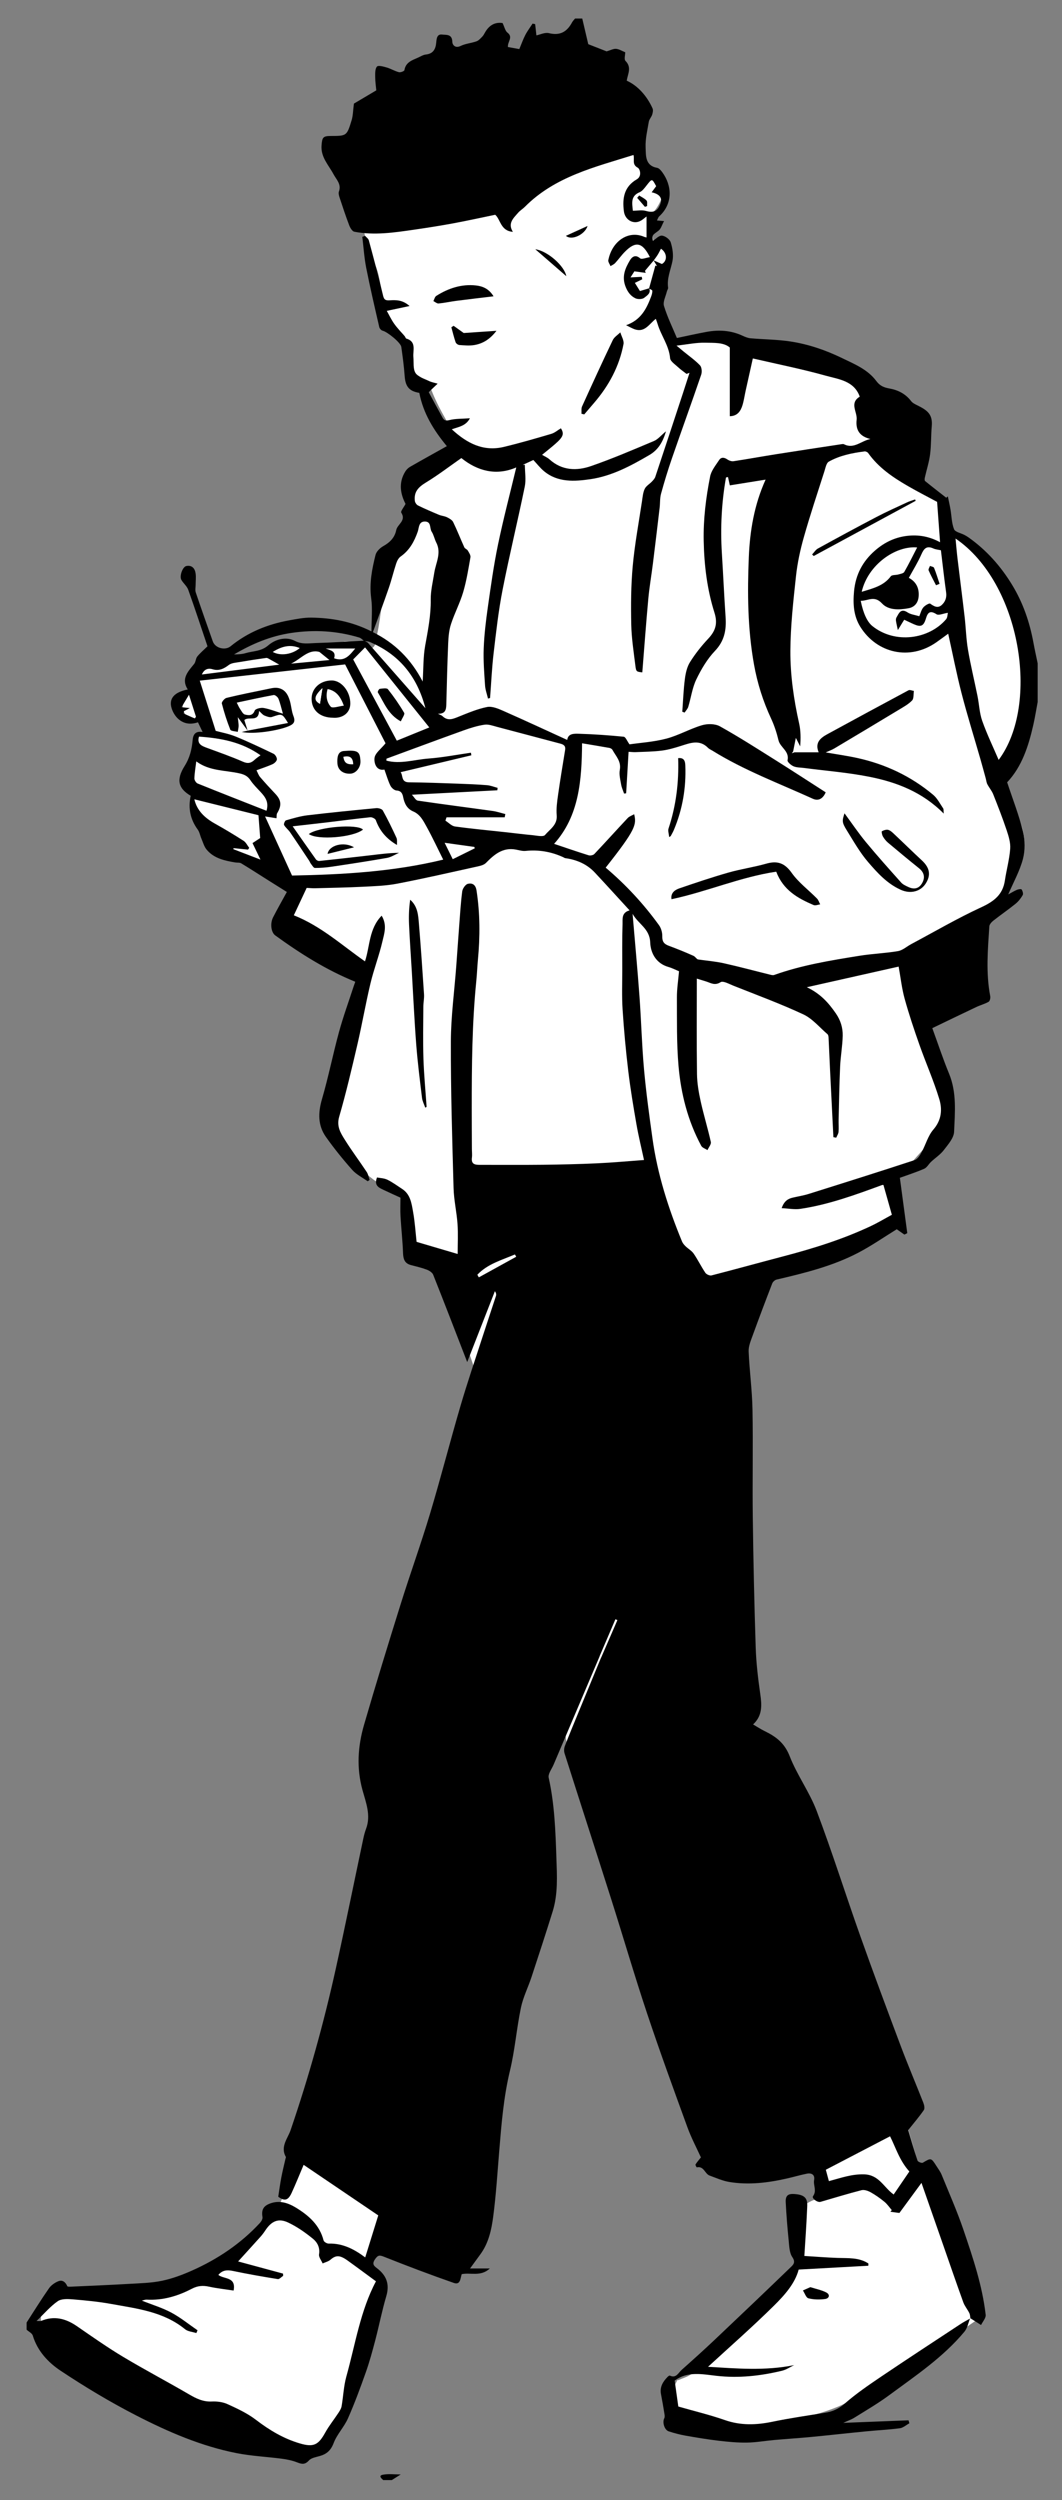 <svg viewBox="310.5 0 459 1080" fill="none" xmlns="http://www.w3.org/2000/svg" xmlns:xlink="http://www.w3.org/1999/xlink" overflow="visible" width="459px" height="1080px"><rect x="310.5" y="0" width="459" height="1080" fill="#808080" stroke="none"/><g id="Master/Stickers/Gamestation"><g id="Group"><g id="ev77Cx"><g id="Group_2"><path id="Vector" d="M755.881 306.947C754.377 310.598 753.517 314.733 751.22 317.79C748.12 321.919 746.492 326.592 744.443 331.128C743.156 333.982 743.769 336.878 744.988 339.688C747.154 344.689 749.358 349.684 751.332 354.766C754.272 362.335 753.832 369.8 749.877 376.924C746.591 382.841 743.143 388.665 739.764 394.526C739.51 394.972 739.331 395.56 738.941 395.807C733.729 399.193 733.655 404.844 733.086 410C732.176 418.281 728.413 425.195 723.195 431.192C720.069 434.782 715.644 437.239 711.064 440.767C713.502 447.148 716.083 454.012 718.745 460.839C720.942 466.484 722.749 472.333 721.716 478.349C720.849 483.412 717.637 487.546 714.159 491.359C709.052 496.96 704.027 502.636 699.032 508.336C698.568 508.869 698.394 509.785 698.357 510.54C698.258 512.285 698.14 514.068 698.357 515.795C699.217 522.634 695.2 527.004 690.571 530.866C684.784 535.693 677.437 536.999 670.449 539.036C667.571 539.871 664.656 540.577 661.809 541.493C648.619 545.72 635.523 550.245 622.246 554.15C614.782 556.347 606.996 557.554 599.37 554.466C597.73 553.803 596.276 552.485 594.982 551.216C593.924 550.177 593.317 549.217 591.454 549.948C581.341 553.915 571.067 557.492 561.027 561.639C553.674 564.678 546.606 568.41 539.395 571.802C534.048 574.315 529.474 577.973 525.983 582.578C524.541 584.478 524.826 587.709 524.411 590.352C523.99 593.063 523.037 595.371 520.382 596.634C518.618 597.476 517.596 597.148 516.909 595.118C511.457 578.982 505.663 562.958 500.6 546.698C499.493 543.139 497.778 541.722 494.789 540.923C491.428 540.026 489.336 537.835 488.556 534.61C487.349 529.653 486.52 524.602 485.368 519.632C484.91 517.645 484.421 516.222 481.661 515.188C476.969 513.436 472.674 510.236 468.707 507.037C462.66 502.159 458.148 495.89 454.471 489.044C453.227 486.729 452.986 484.495 453.728 481.809C455.461 475.533 457.287 469.201 458.061 462.764C459.825 448.083 462.034 433.563 468.001 420.113C459.584 413.695 451.383 407.443 443.175 401.186C442.854 400.938 442.581 400.592 442.228 400.425C435.005 396.965 435.798 393.276 436.776 386.239C437.438 381.436 437.63 381.027 433.638 378.743C432.084 377.858 430.599 376.856 429.064 375.939C426.798 374.584 424.675 373.625 421.698 373.563C416.635 373.458 412.117 370.877 408.342 367.349C405.971 365.133 403.743 362.75 401.317 360.596C396.341 356.202 394.422 350.6 394.379 344.138C394.372 343.136 393.784 342.139 393.221 340.382C393.53 337.986 394.081 334.564 394.391 331.122C394.719 327.489 394.391 323.732 395.214 320.235C395.629 318.465 397.95 317.134 399.868 315.123C399.59 314.046 399.101 312.152 398.804 311.007C396.081 310.419 393.599 310.276 391.525 309.286C390.423 308.76 389.415 306.73 389.47 305.424C389.544 303.679 390.331 301.667 391.476 300.336C392.775 298.82 394.174 297.675 393.859 295.41C393.76 294.698 394.131 293.831 394.502 293.157C395.994 290.452 397.634 287.828 399.095 285.104C401.205 281.168 402.932 280.307 406.739 282.56C409.462 284.17 411.901 284.145 414.766 283.483C417.7 282.802 420.751 282.666 423.722 282.146C424.651 281.985 425.709 281.583 426.347 280.939C430.06 277.2 434.77 277.269 439.016 278.649C443.386 280.066 447.285 278.011 451.444 278.389C453.84 278.605 456.365 277.788 458.785 277.244C461.651 276.594 468.156 278.649 469.313 280.728C473.522 280.097 472.977 276.433 473.565 273.697C474.444 269.6 474.921 265.416 475.527 261.269C475.632 260.539 475.843 259.486 475.465 259.078C472.538 255.915 473.188 252.443 474.84 249.2C477.155 244.651 479.965 240.349 482.453 235.88C483.988 233.12 485.282 230.217 486.755 227.419C487.64 225.742 488.865 224.226 489.571 222.486C490.066 221.261 490.196 219.751 490.023 218.432C489.732 216.198 488.872 214.025 488.618 211.791C488.203 208.127 490.753 204.098 494.114 202.321C497.45 200.551 500.836 198.818 503.961 196.714C505.799 195.476 507.291 193.644 508.696 191.892C509.024 191.484 508.572 190.172 508.151 189.478C503.732 182.194 499.251 174.983 496.348 166.856C495.661 164.931 493.148 163.477 491.211 162.214C488.395 160.376 486.773 158.074 487.293 154.682C488.129 149.223 486.637 145.039 481.729 141.938C477.229 139.091 477.273 133.879 476.103 129.305C474.426 122.726 474.865 115.478 469.66 109.933C468.577 108.781 469.016 106.225 468.7 104.331C468.187 101.28 467.388 98.253 467.215 95.189C467.147 94.032 468.608 91.705 469.146 91.767C473.212 92.256 475.131 88.821 477.514 86.976C483.963 81.994 491.236 78.812 498.756 76.343C513.146 71.614 527.654 67.201 542.267 63.24C552.139 60.56 562.278 58.877 572.298 56.729C572.453 56.698 572.558 56.444 572.688 56.295C574.545 56.295 576.402 56.295 578.258 56.295C583.792 57.471 586.831 61.21 588.527 66.316C588.842 67.263 589.059 68.253 589.486 69.145C591.132 72.592 592.445 76.306 596.393 77.983C596.827 78.169 597.322 78.676 597.415 79.116C598.324 83.386 594.512 91.365 590.897 93.178C591.819 98.235 592.729 103.23 593.645 108.231C594.704 107.872 595.502 107.711 596.195 107.352C598.646 106.064 599.878 106.727 599.89 109.549C599.89 110.725 599.649 111.944 599.302 113.083C598.436 115.918 597.384 118.697 596.53 121.532C594.97 126.737 594.32 131.75 597.65 136.788C599.977 140.316 601.469 144.389 603.146 147.83C615.178 143.863 625.248 147.323 635.046 153.289C637.287 150.622 640.499 149.186 643.977 149.866C648.941 150.838 653.757 152.565 658.658 153.883C663.759 155.257 668.852 156.693 674.014 157.783C678.78 158.792 682.537 160.803 685.384 165.018C688.367 169.437 692.131 173.324 695.436 177.527C698.493 181.42 701.452 185.406 704.336 189.429C704.881 190.184 705.252 191.397 705.079 192.276C704.218 196.602 703.154 200.892 702.095 205.453C702.145 205.478 702.882 205.781 703.55 206.19C711.423 211.005 719.048 216.105 721.697 225.711C722.576 228.899 723.294 231.851 727.534 231.548C727.819 231.529 728.196 231.975 728.431 232.284C730.369 234.76 733.68 235.961 734.602 239.464C735.011 241.011 736.217 242.639 737.53 243.605C743.768 248.209 747.569 254.603 750.694 261.411C752.186 264.661 753.987 268.127 751.604 271.939C749.729 274.929 750.75 278.055 751.518 281.217C752.397 284.82 752.65 288.576 753.473 292.191C754 294.5 755.07 296.691 755.893 298.931C755.893 301.611 755.893 304.298 755.893 306.978L755.881 306.947Z" fill="white"/><path id="Vector_2" d="M328.196 998.919C329.91 993.292 333.71 989.48 339.318 988.316C342.765 987.598 346.665 987.833 350.131 988.632C359.074 990.693 367.956 990.662 376.881 989.028C389.786 986.67 401.967 982.139 412.124 973.839C422.249 965.564 431.645 956.354 434.746 942.725C435.037 941.456 436.596 940.497 437.494 939.334C437.902 938.807 438.162 938.151 438.422 937.52C439.802 934.203 441.108 930.848 442.569 927.561C442.953 926.695 443.813 926.039 444.451 925.284C445.057 925.983 445.664 926.682 446.444 927.574C451.172 925.735 455.239 928.007 459.181 930.916C461.936 932.946 464.888 934.716 467.562 936.845C471.269 939.804 475.063 942.738 478.251 946.21C479.371 947.429 479.544 950.443 478.913 952.201C476.27 959.61 473.318 966.92 470.174 974.136C468.28 978.488 468.967 981.149 474.351 985.172C472.501 991.869 470.495 998.764 468.707 1005.72C466.658 1013.7 464.548 1021.68 462.938 1029.76C461.082 1039.04 455.257 1046.31 451.098 1054.42C450.498 1055.59 448.826 1056.22 447.65 1057.1H443.318C442.575 1056.69 441.863 1055.99 441.084 1055.92C437.735 1055.59 434.368 1055.3 431.007 1055.28C424.539 1055.23 418.257 1054.59 412.124 1052.18C404.616 1049.23 397.015 1046.38 389.254 1044.22C382.124 1042.24 375.365 1039.91 369.305 1035.49C361.736 1029.96 354.63 1023.74 345.922 1019.82C341.831 1017.98 338.099 1015.26 334.366 1012.7C330.684 1010.17 329.031 1006.29 328.196 1002.02V998.925V998.919Z" fill="white"/><path id="Vector_3" d="M697.453 911.735C698.97 913.01 700.053 913.852 701.05 914.792C701.464 915.182 701.836 915.733 701.997 916.278C704.404 924.473 706.768 932.674 709.195 941.06C711.503 940.113 713.051 939.482 714.487 938.894C720.484 944.13 721.171 951.656 723.535 958.217C727.422 969.017 730.288 980.183 733.63 991.182C734.144 992.871 734.738 994.58 735.598 996.108C736.867 998.374 735.76 999.76 734.181 1001.1C733.798 1001.43 733.358 1001.69 732.937 1001.98C724.854 1007.5 716.882 1013.19 708.662 1018.49C702.083 1022.73 695.188 1026.49 688.442 1030.47C683.224 1033.55 678.279 1037.28 672.746 1039.59C666.197 1042.34 659.172 1043.98 652.302 1045.9C648.557 1046.95 644.664 1048.37 640.889 1048.24C631.289 1047.91 621.46 1049.28 612.207 1045.25C609.861 1044.23 606.965 1044.21 604.916 1042.83C600.701 1040 599.983 1033.68 602.787 1029.11C603.084 1028.63 603.09 1027.96 603.647 1028.18C605.578 1027.3 607.769 1026.75 609.385 1025.48C614.751 1021.26 619.956 1016.82 625.149 1012.39C631.413 1007.04 637.992 1001.98 643.705 996.096C648.075 991.59 651.621 986.168 654.92 980.784C656.319 978.5 656.449 975.275 656.628 972.446C656.925 967.724 656.994 962.958 656.746 958.236C656.635 956.088 656.319 954.064 658.12 952.622C659.37 951.619 660.874 950.852 662.378 950.276C664.087 949.62 665.987 949.447 667.652 948.723C668.209 948.481 668.58 947.163 668.512 946.383C668.469 945.894 667.429 945.51 666.853 945.058C666.216 944.557 665.058 944.037 665.052 943.517C665.021 940.033 665.114 936.536 665.405 933.057C665.962 926.404 670.814 922.696 675.648 919.311C679.325 916.736 683.54 914.935 687.513 912.781C687.773 912.639 688.206 912.304 688.268 912.366C691.778 915.801 694.86 911.716 697.466 911.729L697.453 911.735Z" fill="white"/><path id="Vector_4" d="M561.083 763.035C556.986 758.913 555.147 753.714 554.807 748.28C555.197 747.32 555.773 746.386 555.94 745.389C556.701 740.97 557.338 736.532 558.112 731.543C559.721 732.559 560.569 733.091 561.3 733.549C562.389 730.442 563.014 726.84 564.784 723.931C570.577 714.418 572.707 703.431 577.497 693.535C579.038 690.353 579.688 686.714 581.409 683.656C583.272 680.351 585.909 677.486 588.304 674.292C591.553 675.418 591.72 675.889 590.637 679.751C586.874 693.231 582.622 706.6 576.185 719.004C573.041 725.057 570.386 731.172 568.096 737.522C567.99 737.807 567.891 738.259 567.693 738.321C563.522 739.596 564.858 743.761 563.41 746.454C562.407 748.317 561.089 750.167 560.718 752.167C560.353 754.135 560.972 756.295 561.232 758.356C561.417 759.823 561.721 761.277 561.974 762.738C561.671 762.837 561.368 762.936 561.071 763.035H561.083Z" fill="white"/><path id="Vector_5" d="M393.735 246.507C393.469 248.333 395.746 249.844 392.317 250.883C389.229 251.818 389.526 249.986 388.721 248.377C390.368 247.764 391.841 247.213 393.735 246.507Z" fill="white"/><path id="Vector_6" d="M420.553 276.018C418.325 279.299 414.147 277.949 411.412 280.017C411.263 279.689 411.121 279.354 410.972 279.026C414.03 277.714 417.094 276.402 420.151 275.084C420.287 275.393 420.417 275.709 420.553 276.018Z" fill="white"/><path id="Vector_7" d="M438.651 270.726H450.064C450.052 270.98 450.04 271.24 450.027 271.494C446.215 271.766 442.414 271.741 438.614 271.55C438.626 271.277 438.639 270.999 438.651 270.726Z" fill="white"/><path id="Vector_8" d="M410.817 280.085C410.675 280.32 410.526 280.561 410.384 280.796C410.236 280.629 409.945 280.444 409.963 280.295C409.988 280.085 410.242 279.905 410.396 279.707C410.526 279.825 410.656 279.936 410.817 280.085Z" fill="white"/></g></g><g id="3veMV7"><g id="Group_3"><path id="Vector_9" d="M591.058 124.503C592.012 126.675 590.062 127.715 588.966 128.618C588.137 129.306 586.144 129.361 585.092 128.841C583.167 127.894 581.898 126.347 580.951 124.038C579.107 119.551 580.66 115.98 582.752 112.452C583.544 111.121 585.011 109.704 587.153 111.585C587.834 112.186 589.814 111.307 591.386 111.078C588.124 104.585 585.197 104.071 580.549 108.788C579.051 110.304 577.813 112.08 576.365 113.646C575.839 114.216 575.04 114.531 574.365 114.965C574.025 114.098 573.264 113.145 573.419 112.378C575.015 104.189 582.09 99.281 589.016 102.345C589.276 102.456 589.573 102.493 589.938 102.586V93.512C589.09 94.156 588.403 94.775 587.629 95.245C584.429 97.195 580.642 95.103 580.153 91.309C579.416 85.621 580.221 80.669 585.698 77.482C588.112 76.077 587.048 72.927 586.162 72.456C583.501 71.051 584.856 68.879 584.287 66.948C567.582 72.196 550.357 76.25 537.378 89.316C536.449 90.251 535.267 90.938 534.413 91.928C532.408 94.255 529.833 96.459 532.166 100.147C526.819 99.764 526.856 94.763 524.535 92.77C518.308 94.051 512.373 95.375 506.394 96.477C500.749 97.523 495.08 98.408 489.398 99.231C480.844 100.469 472.259 101.757 463.631 100.098C462.728 99.925 461.83 98.383 461.416 97.294C459.893 93.29 458.55 89.223 457.207 85.15C456.959 84.389 456.743 83.43 456.99 82.731C458.135 79.561 455.907 77.612 454.626 75.229C452.515 71.286 449.099 67.895 449.476 62.844C449.736 59.31 450.114 58.753 453.506 58.74C460.32 58.722 460.407 58.74 462.48 51.914C463.087 49.921 463.074 47.742 463.464 44.759C465.891 43.317 469.332 41.28 473.138 39.027C472.984 37.338 472.668 35.295 472.662 33.246C472.656 31.699 472.569 29.731 473.429 28.759C473.993 28.128 476.245 28.747 477.638 29.155C479.439 29.681 481.104 30.715 482.911 31.192C483.617 31.377 485.22 30.74 485.294 30.294C485.857 26.853 488.643 26.023 491.193 24.885C492.288 24.396 493.378 23.684 494.523 23.56C497.766 23.213 498.799 21.196 499.047 18.33C499.189 16.715 499.369 14.666 501.535 14.926C503.299 15.136 505.93 14.604 505.985 18.058C506.01 19.327 507.205 21.01 509.581 19.853C511.692 18.825 514.192 18.646 516.439 17.854C517.38 17.519 518.147 16.622 518.89 15.879C519.379 15.39 519.726 14.746 520.066 14.134C521.886 10.866 524.434 9.471 527.71 9.95C528.558 11.701 528.849 13.335 529.814 14.084C532.42 16.096 529.802 17.959 530.025 20.323C531.603 20.608 533.293 20.911 534.952 21.202C535.905 18.937 536.592 16.944 537.551 15.099C538.442 13.385 539.631 11.825 540.683 10.197C541.054 10.278 541.432 10.352 541.803 10.432C541.97 11.967 542.144 13.508 542.335 15.291C543.839 14.988 545.987 13.892 547.764 14.325C552.585 15.508 555.581 13.713 557.753 9.653C558.081 9.046 558.614 8.551 559.053 8C560.087 8 561.114 8 562.148 8C562.989 11.578 563.825 15.155 564.747 19.085C567.248 20.063 570.361 21.282 572.676 22.192C574.427 21.685 575.634 20.998 576.773 21.097C578.079 21.208 579.323 22.019 580.728 22.582C580.728 23.727 580.159 25.634 580.827 26.302C583.662 29.131 581.793 32.009 581.372 34.856C586.144 36.972 590.155 41.516 592.531 46.82C592.866 47.562 592.637 48.683 592.37 49.537C592.036 50.595 591.102 51.505 590.922 52.57C590.297 56.271 589.375 60.028 589.536 63.729C589.684 67.177 589.27 71.571 594.524 72.506C595.366 72.654 596.189 73.657 596.771 74.449C600.875 80.063 601.524 87.862 595.409 93.463C594.964 93.871 594.791 94.571 594.432 95.245C595.348 95.32 596.022 95.382 597.508 95.505C596.573 97.183 596.165 98.879 595.088 99.671C592.389 101.676 592.265 101.515 592.692 104.059C593.837 103.329 595.267 101.701 596.573 101.788C597.953 101.88 599.983 103.378 600.386 104.672C601.178 107.24 601.654 110.217 601.135 112.798C600.367 116.599 598.677 120.207 599.253 124.249C599.327 124.775 598.851 125.363 598.715 125.938C598.226 128.031 596.926 130.395 597.477 132.184C598.974 137.067 601.265 141.715 603.053 146.011C607.157 145.156 611.533 144.16 615.94 143.355C621.225 142.39 626.406 142.712 631.376 145.002C632.478 145.509 633.672 146.023 634.86 146.128C640.623 146.636 646.453 146.642 652.154 147.515C659.897 148.697 667.287 151.222 674.386 154.657C679.839 157.294 685.508 159.572 689.246 164.597C690.763 166.64 692.459 167.389 694.897 167.816C698.549 168.459 701.873 170.093 704.262 173.244C704.906 174.092 706.044 174.636 707.053 175.132C711.237 177.205 713.664 178.932 713.212 184.063C712.853 188.123 713.008 192.233 712.488 196.262C712.048 199.672 710.959 202.99 710.204 206.363C710.099 206.827 710.061 207.589 710.328 207.799C713.342 210.25 716.418 212.621 719.475 215.016C719.698 214.818 719.927 214.614 720.15 214.416C720.534 216.285 720.973 218.142 721.295 220.023C721.79 222.901 721.79 225.953 722.836 228.602C723.325 229.833 725.789 230.267 727.348 231.09C727.967 231.418 728.574 231.777 729.143 232.179C736.905 237.688 743.075 244.626 748.008 252.759C752.675 260.446 755.516 268.758 757.138 277.547C757.695 280.561 758.363 283.551 758.982 286.547V303.258C758.363 306.544 757.843 309.849 757.107 313.111C755.021 322.303 752.186 331.172 745.793 337.937C748.169 345.148 750.88 352.03 752.619 359.154C753.542 362.942 753.591 367.349 752.601 371.1C751.233 376.28 748.516 381.108 746.251 386.387C747.6 385.657 748.757 384.92 750.008 384.388C750.633 384.122 751.858 383.942 752.044 384.227C752.477 384.889 752.848 386.09 752.52 386.653C751.716 388.046 750.67 389.401 749.426 390.41C746.3 392.936 742.976 395.22 739.82 397.701C739.052 398.308 738.149 399.298 738.093 400.159C737.437 410.229 736.552 420.311 738.489 430.363C738.632 431.118 738.316 432.449 737.777 432.752C736.112 433.699 734.194 434.188 732.448 435.017C725.974 438.081 719.531 441.207 713.441 444.134C715.96 451.023 718.089 457.503 720.689 463.798C724.062 471.98 723.214 480.509 722.861 488.902C722.75 491.619 720.255 494.404 718.405 496.824C716.919 498.768 714.734 500.173 712.915 501.875C711.875 502.847 711.132 504.357 709.931 504.877C706.348 506.436 702.609 507.625 699.422 508.782C700.523 517.02 701.576 524.856 702.628 532.685L701.384 533.317C700.127 532.438 698.871 531.553 698.079 531.002C692.552 534.406 687.173 538.157 681.411 541.165C670.326 546.958 658.244 549.923 646.138 552.745C645.407 552.919 644.528 553.711 644.256 554.423C641.366 561.899 638.531 569.395 635.795 576.927C634.99 579.155 633.969 581.544 634.068 583.816C634.421 592.165 635.572 600.49 635.727 608.833C636.018 624.35 635.659 639.879 635.857 655.402C636.098 674.181 636.507 692.959 637.12 711.725C637.336 718.422 638.135 725.125 639.088 731.767C639.781 736.594 640.09 741.106 635.993 744.907C637.299 745.693 638.407 746.392 639.552 747.03C641.037 747.859 642.603 748.552 644.052 749.444C647.648 751.666 650.142 754.358 651.832 758.697C655.013 766.842 660.398 774.139 663.48 782.309C670.202 800.116 675.921 818.294 682.29 836.237C687.953 852.187 693.87 868.05 699.83 883.895C702.919 892.109 706.366 900.18 709.572 908.349C709.95 909.309 710.259 910.8 709.789 911.487C707.87 914.285 705.636 916.866 703.024 920.153C704.144 923.91 705.5 928.651 707.06 933.33C707.239 933.862 708.892 934.512 709.343 934.24C712.89 932.117 712.939 932.067 715.174 935.583C715.985 936.858 716.925 938.089 717.489 939.47C720.726 947.404 724.204 955.265 726.952 963.367C731.012 975.312 735.06 987.32 736.515 999.946C736.676 1001.32 735.221 1002.88 734.515 1004.35C733.408 1003.65 732.3 1002.95 731.192 1002.24C730.74 1001.96 730.288 1001.67 729.836 1001.38L729.942 1001.49C729.781 1000.71 729.781 999.853 729.434 999.166C728.648 997.588 727.441 996.189 726.847 994.555C723.87 986.336 721.035 978.06 718.151 969.804C715.044 960.916 711.943 952.028 708.768 942.948C705.487 947.417 702.411 951.607 699.23 955.94C698.246 955.81 696.791 955.624 695.337 955.432L695.931 954.702C694.885 953.495 693.981 952.127 692.768 951.13C690.905 949.602 688.912 948.184 686.814 947.014C685.657 946.371 684.029 945.801 682.847 946.105C676.905 947.621 671.037 949.447 665.145 951.143C663.771 951.539 661.233 949.595 661.902 948.679C663.61 946.352 661.939 944.013 662.366 941.698C662.781 939.451 661.277 938.56 659.234 938.968C656.375 939.538 653.571 940.38 650.724 941.023C642.455 942.911 634.093 943.951 625.657 942.546C622.76 942.063 619.981 940.794 617.19 939.785C615.116 939.036 614.739 935.576 611.675 936.245C611.57 936.27 610.963 935.224 611.106 934.995C611.749 933.955 612.579 933.027 613.439 931.943C611.663 928.025 609.298 923.575 607.59 918.89C601.636 902.544 595.663 886.198 590.161 869.703C584.726 853.419 579.924 836.93 574.725 820.566C568.034 799.497 561.207 778.472 554.504 757.403C554.201 756.456 554.269 755.193 554.628 754.259C556.515 749.357 558.539 744.511 560.539 739.652C563.763 731.822 567 723.993 570.231 716.169C572.589 710.741 574.941 705.307 577.299 699.879C577.033 699.768 576.761 699.65 576.495 699.539C574.217 704.861 571.933 710.178 569.655 715.501C563.02 731.098 556.385 746.689 549.763 762.286C548.964 764.168 547.275 766.297 547.646 767.944C550.19 779.363 550.586 790.962 550.976 802.555C551.236 810.304 551.712 818.139 549.36 825.703C546.421 835.166 543.332 844.587 540.231 854.001C538.764 858.457 536.586 862.74 535.639 867.295C533.769 876.301 533.051 885.56 530.904 894.485C528.162 905.892 527.233 917.448 526.28 929.047C525.494 938.554 524.906 948.098 523.662 957.549C522.907 963.274 521.651 969.055 518.042 973.907C516.742 975.659 515.467 977.435 513.654 979.923H522.202C518.278 983.594 513.821 981.564 510.046 982.381C509.451 984.225 509.513 987.159 506.672 986.175C496.608 982.671 486.631 978.896 476.728 974.96C474.692 974.149 473.931 973.932 472.544 975.993C471.182 978.023 472.173 978.859 473.355 979.75C477.527 982.894 478.994 986.682 477.452 991.894C475.602 998.151 474.351 1004.59 472.699 1010.91C471.48 1015.55 470.223 1020.2 468.62 1024.73C466.243 1031.44 463.78 1038.15 460.896 1044.66C459.243 1048.4 456.155 1051.53 454.713 1055.32C453.512 1058.49 451.729 1060.07 448.74 1060.93C447.087 1061.41 445.057 1061.72 444.017 1062.86C442.328 1064.72 440.978 1064.49 438.967 1063.7C436.875 1062.87 434.597 1062.41 432.357 1062.11C425.845 1061.25 419.235 1060.96 412.811 1059.7C397.51 1056.7 383.25 1050.54 369.497 1043.48C358.214 1037.69 347.265 1031.12 336.7 1024.1C331.346 1020.54 326.692 1015.61 324.674 1008.92C324.364 1007.89 322.916 1007.21 322 1006.37C322 1005.34 322 1004.31 322 1003.28C325.2 998.337 328.295 993.323 331.662 988.502C332.596 987.159 334.199 986.032 335.734 985.426C337.467 984.739 338.835 985.791 339.572 987.573C339.671 987.809 340.519 987.815 341.014 987.79C349.438 987.406 357.861 987.066 366.279 986.577C371.038 986.298 375.872 986.206 380.508 985.24C384.965 984.312 389.347 982.671 393.518 980.815C404.61 975.869 414.568 969.197 422.862 960.229C423.456 959.585 424.075 958.508 423.951 957.753C423.45 954.677 424.242 953.012 427.083 951.91C431.255 950.289 435.067 951.601 438.527 953.724C443.968 957.066 448.653 961.182 450.349 967.798C450.51 968.424 451.797 969.197 452.54 969.172C458.668 968.993 463.662 971.636 468.348 975.145C470.137 969.389 471.938 963.59 473.986 956.992C463.601 949.961 452.683 942.571 441.734 935.156C439.97 939.296 438.348 943.357 436.522 947.324C435.006 950.61 433.44 950.908 430.76 948.927C431.212 946.043 431.571 943.289 432.09 940.571C432.598 937.898 433.273 935.255 433.873 932.599C433.941 932.302 434.145 931.912 434.034 931.714C431.546 927.326 434.876 923.736 436.095 920.177C443.943 897.233 450.442 873.93 455.666 850.275C459.776 831.663 463.551 812.984 467.5 794.335C467.809 792.868 468.187 791.395 468.713 789.996C470.91 784.184 468.639 778.62 467.178 773.304C464.523 763.679 465.16 754.315 467.853 745.037C472.94 727.539 478.294 710.11 483.741 692.718C487.807 679.726 492.449 666.914 496.361 653.88C500.978 638.493 504.958 622.914 509.476 607.496C512.422 597.439 515.808 587.511 519.033 577.54C520.951 571.61 522.944 565.712 524.869 559.783C525.049 559.219 524.968 558.576 524.392 557.759C520.487 567.761 516.575 577.763 512.429 588.377C507.39 575.367 502.631 562.976 497.723 550.647C497.333 549.669 495.983 548.84 494.894 548.431C492.678 547.596 490.339 547.07 488.036 546.457C485.325 545.726 484.787 543.826 484.694 541.258C484.502 535.984 483.914 530.723 483.605 525.45C483.456 522.919 483.58 520.375 483.58 517.361C481.543 516.426 478.925 515.269 476.338 514.031C474.327 513.065 472.055 512.211 473.442 508.634C474.772 508.9 476.512 508.924 477.923 509.612C480.157 510.695 482.187 512.217 484.285 513.573C487.937 515.931 488.395 519.923 489.057 523.63C489.825 527.926 490.091 532.308 490.555 536.455C496.138 538.101 501.77 539.766 508.306 541.691C508.306 537.266 508.542 532.995 508.245 528.755C507.886 523.581 506.679 518.45 506.536 513.276C505.954 492.195 505.298 471.101 505.36 450.014C505.391 439.158 506.877 428.314 507.687 417.458C508.121 411.671 508.504 405.871 508.95 400.084C509.334 395.071 509.625 390.039 510.275 385.057C510.436 383.825 511.68 382.024 512.732 381.782C514.551 381.362 516.056 382.042 516.464 384.698C517.999 394.669 517.993 404.621 517.058 414.617C516.773 417.662 516.662 420.726 516.359 423.765C514.527 442.061 514.384 460.412 514.391 478.776C514.391 484.606 514.428 490.437 514.452 496.267C514.452 497.517 514.626 498.792 514.465 500.024C514.044 503.181 516.086 503.187 518.246 503.187C527.215 503.175 536.183 503.255 545.152 503.15C552.95 503.057 560.749 502.884 568.541 502.525C575.275 502.215 581.991 501.59 588.842 501.095C587.735 495.927 586.466 490.79 585.562 485.591C584.231 477.947 582.95 470.278 582.028 462.572C580.976 453.777 580.165 444.945 579.589 436.1C579.224 430.468 579.447 424.792 579.447 419.141C579.447 412.457 579.354 405.766 579.571 399.088C579.639 397.027 579.032 394.242 582.61 393.258C577.541 387.737 572.62 382.302 567.607 376.942C564.153 373.247 559.752 371.378 554.795 370.697C554.51 370.66 554.25 370.443 553.978 370.313C548.791 367.918 543.375 366.99 537.663 367.572C536.295 367.714 534.853 367.256 533.454 366.996C527.797 365.944 524.12 369.113 520.518 372.771C519.565 373.736 517.844 374.083 516.402 374.398C505.014 376.911 493.65 379.523 482.2 381.721C477.322 382.655 472.278 382.81 467.296 383.057C460.425 383.404 453.543 383.515 446.666 383.701C445.565 383.732 444.451 383.614 443.046 383.546C441.244 387.39 439.351 391.425 437.494 395.387C449.26 400.06 458.302 408.347 468.249 415.292C470.421 408.712 469.926 401.223 475.453 395.548C477.898 399.602 476.574 403.266 475.787 406.651C474.37 412.76 472.086 418.671 470.625 424.774C468.54 433.501 467.017 442.364 464.987 451.103C462.548 461.576 460.097 472.061 457.102 482.384C455.882 486.568 457.702 489.409 459.553 492.362C462.517 497.109 465.897 501.596 468.991 506.263C469.641 507.247 469.839 508.535 470.242 509.686C469.969 509.884 469.697 510.088 469.425 510.286C467.172 508.671 464.541 507.389 462.74 505.366C458.717 500.835 454.886 496.094 451.383 491.149C447.836 486.141 447.948 480.67 449.668 474.772C452.453 465.234 454.378 455.448 457.003 445.855C458.816 439.22 461.187 432.733 463.316 426.185C463.526 425.535 463.768 424.898 464.052 424.093C451.519 419.011 440.279 411.906 429.46 404.07C427.696 402.795 427.133 399.001 428.544 396.228C430.345 392.7 432.319 389.265 434.479 385.31C431.967 383.738 429.256 382.049 426.551 380.34C422.621 377.864 418.728 375.333 414.754 372.938C414.055 372.517 413.009 372.703 412.136 372.554C407.537 371.774 402.951 370.809 399.794 366.996C398.705 365.678 398.228 363.833 397.529 362.205C396.978 360.937 396.755 359.451 395.969 358.368C392.806 354.042 391.717 349.22 392.93 343.767C387.589 340.598 386.5 336.947 390.3 330.887C392.565 327.273 393.425 323.596 393.772 319.604C394.001 316.955 395.251 315.742 398.074 316.218C397.337 314.683 396.7 313.347 396.056 312.01C389.644 314.207 385.856 309.788 384.674 305.932C383.386 301.735 385.831 298.987 391.649 297.836C388.647 293.138 391.791 290.062 394.44 286.763C395.121 285.909 395.072 284.467 395.753 283.619C396.947 282.127 398.451 280.883 400.184 279.181C397.64 271.649 394.861 263.182 391.866 254.783C391.302 253.204 389.761 252.004 388.895 250.506C387.954 248.866 389.421 244.812 391.061 244.502C393.487 244.05 394.731 245.542 395.041 247.702C395.27 249.299 395.059 250.964 395.053 252.598C395.053 253.718 394.775 254.931 395.115 255.94C397.498 263.008 399.998 270.039 402.474 277.077C403.508 280.017 407.816 281.094 410.174 279.169C417.57 273.134 426.149 269.674 435.464 267.978C438.639 267.403 441.882 266.747 445.082 266.796C453.778 266.932 462.264 268.337 471.053 272.75C471.053 267.657 471.542 262.965 470.935 258.428C470.068 251.966 471.275 245.833 472.804 239.724C473.176 238.245 474.729 236.71 476.146 235.917C479.037 234.302 481.098 232.241 481.76 228.967C482.274 226.442 486.173 224.956 483.926 221.44C483.574 220.883 485.003 219.188 485.777 217.684C483.58 213.407 482.639 208.56 485.672 203.677C486.167 202.879 486.916 202.123 487.727 201.659C492.932 198.67 498.187 195.767 503.627 192.728C497.772 185.654 493.421 178.455 491.725 169.704C487.374 168.998 485.721 167.024 485.399 162.456C485.102 158.241 484.533 154.044 483.945 149.854C483.685 147.997 477.917 143.331 475.868 142.854C475.286 142.718 474.562 141.926 474.426 141.319C472.47 132.803 470.471 124.292 468.781 115.72C467.915 111.313 467.636 106.795 467.091 102.32C467.487 102.171 467.884 102.023 468.286 101.874C468.843 102.524 469.716 103.094 469.914 103.842C472.055 111.783 474.203 119.724 476.072 127.727C476.53 129.695 477.372 129.813 478.963 129.726C481.698 129.572 484.477 129.497 487.516 132.19C483.957 132.951 481.135 133.551 477.669 134.288C478.678 136.07 479.612 138.088 480.881 139.871C482.224 141.771 483.889 143.442 485.393 145.231C485.647 145.528 485.734 146.141 486.006 146.221C490.605 147.533 488.915 151.259 489.169 154.255C489.367 156.588 488.958 159.355 490.085 161.125C491.168 162.827 493.829 163.576 495.884 164.573C497.054 165.142 498.391 165.359 499.647 165.736C498.645 166.683 497.648 167.624 496.652 168.571C496.429 168.781 496.219 169.01 495.81 169.431C497.753 173.027 499.722 176.735 501.764 180.399C502.377 181.5 503.014 181.921 504.648 181.494C507.341 180.789 510.262 180.931 513.598 180.683C511.84 184.02 508.777 184.379 505.763 185.443C512.261 191.434 519.336 195.198 528.286 193.05C535.168 191.397 541.97 189.423 548.766 187.418C550.258 186.978 551.545 185.827 552.919 185.01C554.423 187.399 553.972 188.717 550.468 191.781C548.63 193.39 546.699 194.894 544.787 196.473C545.826 197.098 547.077 197.611 548.017 198.459C553.427 203.33 559.796 203.479 566.041 201.306C575.232 198.113 584.2 194.269 593.175 190.487C594.896 189.763 596.208 188.074 598.337 186.31C596.951 191.137 594.821 194.412 591.176 196.547C583.185 201.22 574.947 205.639 565.738 206.988C558.88 207.991 551.613 208.517 545.616 203.535C543.945 202.148 542.595 200.378 541.023 198.707C539.73 199.307 538.096 200.062 536.456 200.818L537.341 200.793C537.359 203.949 537.923 207.217 537.297 210.244C534.246 225.111 530.644 239.872 527.722 254.764C525.952 263.776 524.931 272.948 523.854 282.084C523.093 288.533 522.808 295.038 522.313 301.525C522.016 301.605 521.719 301.686 521.416 301.766C520.976 299.872 520.264 298.003 520.14 296.091C519.788 290.761 519.348 285.408 519.559 280.085C519.788 274.131 520.506 268.17 521.347 262.266C522.635 253.242 523.885 244.186 525.736 235.274C528.057 224.083 530.978 213.017 533.633 201.913C525.018 205.639 516.866 203.51 509.903 197.871C504.679 201.517 499.815 205.255 494.597 208.424C491.174 210.504 489.373 212.54 489.794 216.353C489.874 217.077 490.512 218.03 491.156 218.346C494.114 219.8 497.147 221.106 500.192 222.375C501.319 222.845 502.625 222.92 503.714 223.452C504.717 223.941 505.917 224.616 506.363 225.532C508.102 229.103 509.538 232.817 511.184 236.437C511.444 237.007 512.348 237.261 512.682 237.824C513.215 238.727 513.982 239.848 513.827 240.739C512.942 245.796 512.131 250.902 510.683 255.804C509.29 260.508 506.939 264.927 505.422 269.6C504.574 272.206 504.327 275.071 504.209 277.838C503.831 286.652 503.627 295.472 503.398 304.291C503.342 306.526 503.021 308.438 499.753 308.308C500.65 308.773 501.325 308.952 501.764 309.373C504.147 311.657 506.45 310.499 508.944 309.503C512.899 307.925 516.891 306.229 521.025 305.406C523.124 304.991 525.723 306.068 527.859 307.009C537.149 311.1 546.352 315.389 555.661 319.635C556.014 316.744 558.737 316.905 560.848 316.967C567.266 317.159 573.685 317.617 580.078 318.248C580.883 318.329 581.52 320.093 582.573 321.541C587.227 320.86 593.008 320.514 598.492 319.072C603.765 317.685 608.642 314.838 613.885 313.285C616.255 312.579 619.567 312.598 621.64 313.749C629.878 318.335 637.831 323.441 645.828 328.461C653.063 333.004 660.218 337.677 667.367 342.263C666.191 345.067 664.161 346.107 661.846 345.055C647.214 338.395 632.088 332.763 618.353 324.234C617.741 323.856 617.023 323.578 616.534 323.076C612.845 319.307 608.847 320.941 604.78 322.222C602.075 323.076 599.309 323.893 596.505 324.246C592.773 324.716 588.979 324.741 585.209 324.908C584.213 324.952 583.21 324.815 582.177 324.76C581.836 330.565 581.483 336.631 581.124 342.69C580.821 342.727 580.524 342.765 580.221 342.802C579.787 341.502 579.187 340.233 578.958 338.902C578.599 336.804 578.005 334.57 578.382 332.558C579.069 328.882 576.674 326.629 575.201 323.924C574.978 323.516 574.372 323.169 573.895 323.082C569.884 322.364 565.861 321.715 562.073 321.077C561.937 337.151 560.798 352.5 549.979 364.52C554.72 366.111 559.771 367.862 564.877 369.459C565.601 369.688 566.876 369.441 567.372 368.915C572.236 363.784 576.959 358.523 581.799 353.373C582.48 352.649 583.563 352.309 584.597 351.721C585.636 356.257 585.358 358.244 572.274 374.801C580.97 382.154 588.663 390.441 595.323 399.657C596.257 400.951 596.783 402.863 596.74 404.473C596.678 406.713 597.477 407.784 599.476 408.52C603.097 409.857 606.68 411.312 610.202 412.89C611.044 413.268 611.576 414.326 612.195 414.462C615.909 414.995 619.678 415.292 623.33 416.102C630.064 417.6 636.723 419.401 643.42 421.054C643.959 421.184 644.602 421.345 645.079 421.172C657.049 416.889 669.533 414.871 682.005 412.865C687.513 411.98 693.133 411.795 698.63 410.854C700.616 410.513 702.38 408.879 704.262 407.871C714.344 402.492 724.241 396.705 734.602 391.921C740.055 389.402 743.899 386.517 744.808 380.384C745.496 375.791 746.764 371.267 747.111 366.662C747.309 364.044 746.442 361.24 745.588 358.677C743.831 353.435 741.825 348.273 739.776 343.13C739.164 341.582 738.006 340.264 737.233 338.772C736.843 338.017 736.775 337.108 736.546 336.272C735.778 333.474 735.023 330.677 734.225 327.892C731.501 318.416 728.549 308.995 726.086 299.451C723.876 290.885 722.192 282.183 720.317 273.741C719.11 274.62 717.222 276.031 715.291 277.392C703.723 285.544 689.494 282.214 682.339 270.776C679.43 266.122 679.102 260.904 679.622 255.383C680.303 248.16 683.398 242.429 688.671 237.836C692.892 234.16 697.769 231.826 703.6 231.381C708.347 231.022 712.611 231.969 716.802 234.234C716.387 228.564 715.978 223.056 715.52 216.798C711.782 214.781 707.258 212.478 702.863 209.941C696.358 206.184 690.181 201.987 685.737 195.717C685.446 195.303 684.679 194.938 684.19 195C678.805 195.674 673.482 196.751 668.723 199.413C667.646 200.013 667.287 202.093 666.816 203.566C663.79 213.048 660.627 222.487 657.922 232.055C656.356 237.576 655.131 243.27 654.518 248.971C653.367 259.666 652.16 270.417 652.104 281.149C652.048 291.696 653.583 302.212 655.898 312.573C656.598 315.692 656.604 318.966 656.35 322.408C655.793 321.325 655.236 320.235 654.468 318.744C654.041 320.879 653.67 322.723 653.305 324.574C653.119 324.853 652.927 325.131 652.742 325.416C653.107 325.273 653.472 325.131 653.837 324.989H664.334C662.614 320.842 665.04 318.812 668.066 317.159C679.752 310.796 691.444 304.452 703.179 298.176C703.736 297.879 704.708 298.35 705.487 298.461C705.258 299.866 705.518 301.735 704.708 302.583C703.148 304.217 701.031 305.362 699.057 306.563C689.766 312.177 680.445 317.753 671.118 323.305C670.022 323.955 668.791 324.376 667.373 325.02C672.133 325.849 676.608 326.468 681.015 327.434C693.201 330.107 704.231 335.313 713.806 343.328C715.619 344.844 716.764 347.178 718.138 349.189C718.398 349.567 718.269 350.21 718.392 351.454C709.127 342.121 698.085 337.912 686.399 335.579C677.022 333.703 667.417 332.973 657.91 331.729C656.412 331.531 654.79 331.599 653.453 331.017C652.37 330.553 650.73 329.098 650.879 328.43C651.77 324.45 647.716 322.928 646.967 319.783C646.199 316.571 645.153 313.371 643.761 310.382C640.289 302.911 637.844 295.199 636.383 287.06C633.616 271.643 633.499 256.089 634.142 240.584C634.613 229.282 636.482 218.024 641.396 207.186C635.931 208.065 630.751 208.895 625.935 209.668C625.75 208.814 625.446 207.44 625.143 206.066C624.852 206.128 624.568 206.19 624.277 206.252C622.358 217.071 621.819 227.958 622.494 238.925C623.063 248.129 623.478 257.339 624.103 266.542C624.481 272.063 623.658 276.823 619.517 281.168C616.175 284.671 613.575 289.084 611.458 293.479C609.695 297.137 609.168 301.37 607.974 305.319C607.701 306.223 606.94 306.984 606.402 307.813C606.061 307.696 605.727 307.572 605.387 307.454C605.733 302.756 605.9 298.034 606.495 293.373C606.816 290.854 607.398 288.137 608.71 286.039C610.969 282.424 613.674 279.014 616.602 275.895C619.771 272.515 620.773 269.346 619.276 264.611C616.119 254.616 614.856 244.248 614.64 233.695C614.448 224.238 615.605 214.997 617.419 205.819C617.914 203.299 619.82 201.003 621.3 198.744C622.178 197.407 623.484 197.525 624.84 198.453C625.576 198.955 626.66 199.363 627.495 199.239C633.647 198.311 639.775 197.184 645.921 196.213C655.285 194.733 664.668 193.322 674.045 191.899C674.448 191.837 674.943 191.732 675.271 191.899C679.597 194.127 682.735 190.382 686.721 189.646C682.141 188.556 680.229 185.852 680.742 181.302C681.114 177.973 677.493 174.123 682.092 171.344C679.622 164.467 673.006 163.855 667.448 162.301C657.155 159.423 646.639 157.331 635.876 154.837C634.743 159.924 633.74 164.405 632.75 168.887C632.298 170.948 632.013 173.058 631.394 175.07C630.596 177.675 629.141 179.749 625.917 179.792V150.114C623.249 147.83 619.127 148.14 615.327 148.041C611.514 147.936 607.677 148.771 602.892 149.297C604.26 150.442 605.059 151.123 605.876 151.785C608.296 153.772 610.901 155.579 613.043 157.826C613.81 158.631 613.971 160.667 613.563 161.855C609.428 173.962 605.059 185.988 600.881 198.082C599.148 203.095 597.607 208.177 596.202 213.289C595.675 215.202 595.836 217.3 595.601 219.299C594.654 227.345 593.695 235.398 592.692 243.438C592.055 248.544 591.164 253.619 590.693 258.738C589.721 269.303 588.954 279.893 588.106 290.452C585.624 290.167 585.438 290.192 585.116 287.586C584.386 281.651 583.452 275.703 583.328 269.742C583.155 261.325 583.204 252.858 583.971 244.49C584.832 235.082 586.583 225.755 587.988 216.396C588.254 214.62 588.403 212.732 589.158 211.16C589.759 209.91 591.244 209.093 592.265 208.016C592.835 207.415 593.466 206.747 593.72 205.992C597.749 193.923 601.716 181.841 605.696 169.759C606.649 166.856 607.578 163.947 608.519 161.045C608.085 161.199 607.658 161.354 607.225 161.515C605.999 160.556 604.693 159.677 603.561 158.612C602.28 157.405 600.243 156.118 600.12 154.725C599.637 149.235 596.202 144.952 594.71 139.92C594.524 139.289 594.283 138.67 593.949 137.723C591.151 139.871 589.282 143.615 585.079 142.334C583.804 141.944 582.641 141.214 581.093 140.484C587.456 138.274 589.907 133.44 591.881 128.21C592.197 127.381 592.476 126.471 592.439 125.604C592.426 125.258 591.523 124.954 591.027 124.62C591.937 121.321 592.841 118.028 593.744 114.736C593.986 114.798 594.227 114.86 594.469 114.921C593.961 114.092 593.454 113.269 592.952 112.446C594.029 112.922 595.094 113.393 596.573 114.043C598.968 112.724 598.937 109.314 596.171 107.432C595.7 108.317 595.279 109.227 594.753 110.069C594.227 110.917 593.602 111.709 593.027 112.526C591.77 114.012 590.514 115.503 589.257 116.989C589.362 117.286 589.474 117.589 589.579 117.886C588.112 117.682 586.645 117.478 584.683 117.205C584.454 117.564 583.773 118.629 583.012 119.83C584.85 119.737 586.361 119.656 587.871 119.582C587.939 119.941 588.001 120.294 588.069 120.653C586.949 121.197 585.828 121.748 584.894 122.2C585.698 123.494 586.596 124.936 587.085 125.722C588.787 125.214 589.932 124.874 591.083 124.534L591.058 124.503ZM469.982 277.182C469.27 277.071 468.558 276.959 467.846 276.854C467.172 276.365 466.565 275.647 465.81 275.418C456.173 272.509 446.444 271.927 436.429 273.406C427.436 274.737 419.396 278.141 411.659 282.697C413.355 282.678 415.064 282.622 416.642 282.146C419.916 281.162 423.351 281.459 426.446 278.779C429.404 276.223 434.009 274.793 437.977 276.86C441.059 278.463 443.962 277.863 446.933 277.782C453.933 277.591 460.927 277.12 467.939 276.749C468.441 277.033 468.936 277.312 469.437 277.597C477.601 286.875 485.771 296.159 494.368 305.932C490.735 291.95 482.8 282.486 469.982 277.182ZM692.323 511.864C692.168 511.871 691.945 511.833 691.766 511.895C680.21 516.135 668.648 520.387 656.399 522.201C653.93 522.566 651.33 522.034 648.322 521.891C649.368 518.976 650.909 517.874 652.995 517.379C655.341 516.828 657.749 516.457 660.039 515.739C675.327 510.942 690.608 506.121 705.834 501.126C707.066 500.724 708.093 499.077 708.799 497.784C710.581 494.534 711.553 490.653 713.905 487.943C717.489 483.808 717.804 479.216 716.455 474.759C714.047 466.818 710.649 459.174 707.883 451.332C705.562 444.753 703.34 438.124 701.483 431.403C700.264 426.983 699.768 422.366 698.896 417.545C686.146 420.41 673.098 423.338 659.216 426.457C665.089 429.236 668.605 433.197 671.743 437.747C673.823 440.761 674.788 443.961 674.72 447.377C674.633 451.809 673.804 456.222 673.606 460.654C673.259 468.328 673.142 476.016 672.956 483.697C672.913 485.448 673.074 487.212 672.919 488.951C672.845 489.812 672.263 490.629 671.916 491.464C671.508 491.384 671.105 491.303 670.697 491.223C670.208 481.45 669.713 471.671 669.236 461.898C669.013 457.287 668.834 452.675 668.599 448.071C668.574 447.606 668.438 447 668.122 446.727C664.7 443.794 661.648 440.031 657.699 438.186C647.858 433.587 637.615 429.837 627.507 425.807C625.669 425.077 623.026 423.579 621.943 424.272C619.43 425.888 617.71 424.607 615.68 423.969C614.398 423.567 613.117 423.177 611.669 422.731C611.669 436.676 611.551 450.354 611.743 464.027C611.799 467.957 612.492 471.924 613.34 475.78C614.634 481.66 616.422 487.429 617.728 493.302C617.951 494.318 616.794 495.636 616.274 496.812C615.358 496.212 614.039 495.828 613.581 494.974C607.77 484.179 604.793 472.463 603.753 460.387C602.911 450.614 603.109 440.742 603.059 430.914C603.041 427.2 603.641 423.48 603.975 419.562C602.57 418.981 601.029 418.176 599.389 417.706C594.017 416.177 591.69 411.628 591.523 407.115C591.294 401.068 586.385 399.23 583.903 394.749C584.943 407.097 586.033 418.721 586.881 430.357C587.648 440.848 587.902 451.382 588.842 461.848C589.74 471.856 591.114 481.827 592.5 491.78C594.654 507.204 599.346 521.935 605.269 536.288C605.591 537.068 606.204 537.767 606.816 538.367C607.943 539.463 609.441 540.274 610.307 541.536C612.133 544.198 613.551 547.144 615.358 549.818C615.822 550.505 617.245 551.142 618.007 550.95C628.324 548.301 638.586 545.454 648.892 542.749C661.877 539.345 674.664 535.384 686.833 529.653C689.965 528.18 692.948 526.385 695.968 524.751C694.811 520.666 693.567 516.265 692.323 511.852V511.864ZM395.883 1006.61C395.709 1007.01 395.536 1007.42 395.356 1007.83C393.704 1007.29 391.705 1007.17 390.448 1006.14C381.14 998.547 369.708 997.272 358.567 995.248C353.089 994.252 347.513 993.726 341.961 993.261C339.794 993.082 337.059 992.952 335.462 994.06C332.262 996.282 329.663 999.37 326.296 1002.61C327.614 1002.61 327.96 1002.7 328.22 1002.6C333.884 1000.22 338.928 1001.52 343.805 1004.89C350.347 1009.4 356.859 1013.99 363.673 1018.07C373.05 1023.69 382.749 1028.78 392.188 1034.29C395.301 1036.11 398.272 1037.57 402.035 1037.39C404.306 1037.28 406.832 1037.6 408.874 1038.54C413.114 1040.47 417.459 1042.5 421.129 1045.31C426.953 1049.77 433.093 1053.44 440.112 1055.5C446.072 1057.25 448.121 1056.14 451.061 1050.82C452.726 1047.82 454.917 1045.12 456.811 1042.23C457.374 1041.37 457.968 1040.41 458.142 1039.43C458.884 1035.16 459.039 1030.73 460.196 1026.58C464.083 1012.65 466.237 998.176 472.99 985.469C468.837 982.424 464.795 979.404 460.698 976.47C457.337 974.062 455.641 974.13 453.326 976.142C452.416 976.928 451.086 977.231 449.947 977.751C449.384 976.426 448.189 974.997 448.393 973.802C448.876 970.905 447.632 968.628 445.818 967.142C442.489 964.419 438.862 961.863 434.975 960.049C430.747 958.075 427.801 959.498 425.152 963.509C424.533 964.444 423.859 965.354 423.11 966.189C419.848 969.828 416.549 973.437 413.417 976.884C419.842 978.624 426.334 980.381 432.821 982.133L432.877 983.105C432.103 983.6 431.243 984.621 430.562 984.51C424.112 983.47 417.669 982.356 411.276 981.013C408.756 980.48 406.695 980.542 404.87 982.702C407.302 984.652 412.631 983.402 411.467 989.455C407.809 988.898 404.3 988.527 400.871 987.784C398.191 987.202 395.932 987.363 393.388 988.694C387.317 991.863 380.836 993.781 373.848 993.379C373.267 993.348 372.673 993.614 371.806 993.806C376.349 995.613 380.675 996.907 384.575 998.999C388.554 1001.13 392.119 1004.05 395.864 1006.62L395.883 1006.61ZM477.137 321.089C471.523 310.14 465.513 298.424 459.658 287.011C438.849 289.332 417.929 291.671 396.842 294.023C399.052 300.999 401.329 308.172 403.724 315.717C406.163 316.385 409.363 316.949 412.303 318.149C417.861 320.415 423.295 322.996 428.711 325.601C429.46 325.96 430.221 327.229 430.178 328.021C430.135 328.764 429.138 329.717 428.34 330.089C426.18 331.073 423.902 331.797 421.358 332.738C421.909 333.802 422.249 334.886 422.924 335.678C425.047 338.153 427.269 340.555 429.51 342.926C432.097 345.661 432.307 347.951 430.296 351.281C429.98 351.807 430.11 352.599 430.005 353.466C428.476 353.218 427.021 352.983 425.065 352.668C429.126 361.568 433.013 370.091 436.72 378.217C458.816 377.784 480.374 376.596 502.055 371.341C499.635 366.507 497.419 361.716 494.869 357.112C493.452 354.555 492.103 351.795 489.07 350.508C486.433 349.387 485.288 347.097 484.756 344.38C484.459 342.857 483.933 341.595 481.859 341.477C480.925 341.421 479.699 340.326 479.241 339.391C478.207 337.281 477.564 334.985 476.642 332.428C473.182 333.128 472.111 329.705 472.365 327.44C472.606 325.323 475.224 323.472 477.124 321.096L477.137 321.089ZM503.497 353.051C503.336 353.534 503.169 354.017 503.008 354.5C504.395 355.372 505.694 356.827 507.174 357.025C514.62 358.046 522.115 358.733 529.585 359.55C533.206 359.946 536.821 360.423 540.448 360.745C542.367 360.912 545.263 361.636 546.049 360.708C548.123 358.238 551.465 356.363 551.112 352.179C550.865 349.276 551.285 346.28 551.7 343.371C552.616 336.878 553.699 330.417 554.751 323.943C555.024 322.253 554.157 321.622 552.703 321.238C543.561 318.836 534.432 316.373 525.284 313.978C523.52 313.514 521.62 312.789 519.911 313.049C516.854 313.507 513.834 314.448 510.906 315.5C499.759 319.505 488.661 323.639 477.545 327.724C477.533 328.009 477.514 328.294 477.502 328.579C483.543 330.188 489.639 328.127 495.655 327.675C501.808 327.217 507.91 326.022 514.031 325.15C514.093 325.521 514.161 325.899 514.223 326.27C504.054 328.696 493.885 331.122 483.636 333.567C484.768 334.855 483.741 337.906 487.213 337.937C494.281 338.005 501.35 338.277 508.418 338.525C512.614 338.673 516.811 338.841 520.995 339.181C522.542 339.305 524.046 339.936 525.569 340.332L525.451 341.384C513.382 342.009 501.312 342.641 488.513 343.303C489.491 344.324 490.172 345.723 491.044 345.847C501.838 347.438 512.664 348.812 523.464 350.322C525.302 350.582 527.097 351.201 528.911 351.659C528.812 352.123 528.713 352.593 528.62 353.058H503.51L503.497 353.051ZM723.486 232.643C723.789 235.75 724.018 238.585 724.359 241.407C725.355 249.751 726.445 258.082 727.41 266.425C727.961 271.166 728.066 275.975 728.865 280.667C730.01 287.388 731.637 294.029 732.987 300.714C733.705 304.267 733.822 308.017 735.017 311.391C737.059 317.159 739.746 322.699 742.122 328.257C760.115 304.242 751.66 251.824 723.492 232.637L723.486 232.643ZM493.18 294.419C493.539 288.682 493.396 283.706 494.263 278.921C495.451 272.336 496.763 265.843 496.664 259.072C496.609 255.185 497.599 251.273 498.199 247.386C498.874 243.072 501.393 238.907 499.053 234.364C498.28 232.86 497.982 231.077 497.073 229.679C496.119 228.212 496.974 225.389 494.275 225.29C491.378 225.185 491.638 227.983 491.044 229.672C489.534 233.962 487.479 237.731 483.642 240.417C482.744 241.048 482.113 242.299 481.748 243.388C480.597 246.873 479.755 250.456 478.56 253.922C476.357 260.322 473.986 266.666 471.671 273.072C481.073 277.745 488.123 284.659 493.18 294.413V294.419ZM703.296 249.615C706.552 251.335 707.833 254.201 707.542 257.661C707.332 260.211 705.952 262.228 703.21 262.742C699.1 263.51 694.464 263.658 691.697 260.663C688.368 257.06 685.626 259.604 682.506 259.536C683.571 264.865 685.291 268.628 687.538 270.436C697.33 278.315 712.017 276.167 719.407 267.496C720.051 266.741 720.001 265.391 720.175 264.71C718.163 265.02 716.232 265.948 715.273 265.342C712.5 263.59 711.497 264.481 710.686 267.192C709.684 270.535 708.471 270.999 705.345 269.594C703.996 268.987 702.659 268.344 701.303 267.712C700.944 268.282 700.734 268.622 700.523 268.963C699.867 270.033 699.211 271.11 698.555 272.181C698.277 270.844 697.949 269.513 697.738 268.17C697.664 267.7 697.738 267.106 697.974 266.697C699.038 264.878 699.806 262.606 702.77 264.556C704.132 265.453 705.964 265.626 707.815 266.196C708.39 264.865 708.706 263.417 709.548 262.408C710.259 261.554 712.11 260.458 712.543 260.768C714.221 261.956 715.805 262.885 717.519 261.343C719.036 259.976 719.735 258.162 719.42 255.922C718.578 249.912 717.916 243.871 717.167 237.7C716.17 237.471 714.932 237.397 713.88 236.92C711.027 235.633 709.845 236.92 708.731 239.464C707.227 242.887 705.221 246.087 703.303 249.621L703.296 249.615ZM668.747 942.199C673.94 940.819 678.595 939.092 684.035 939.265C690.472 939.476 692.397 944.854 696.742 947.974C699.112 944.508 701.477 941.042 703.532 938.027C699.249 933.311 697.577 927.53 695.182 922.826C685.991 927.611 676.8 932.395 667.423 937.279C667.794 938.665 668.283 940.472 668.747 942.187V942.199ZM496.045 314.238C486.866 302.806 477.681 291.356 468.286 279.652C466.231 281.737 464.622 283.371 463.149 284.863C469.518 296.716 475.769 308.345 482.001 319.951C486.854 317.976 491.564 316.064 496.039 314.238H496.045ZM425.678 350.235C426.823 346.528 425.134 344.281 423.128 342.115C421.599 340.468 419.953 338.871 418.721 337.015C417.564 335.275 416.134 334.576 414.172 334.118C407.915 332.657 401.143 333.196 395.332 328.9C394.991 331.679 394.577 333.963 394.515 336.26C394.496 336.996 395.239 338.172 395.914 338.451C405.792 342.443 415.719 346.317 425.684 350.241L425.678 350.235ZM422.212 352.148C413.151 349.901 403.805 347.58 394.496 345.271C395.61 350.155 399.014 353.342 403.421 355.799C407.611 358.139 411.734 360.615 415.775 363.208C416.815 363.877 417.415 365.22 418.214 366.253C418.041 366.507 417.873 366.761 417.7 367.008C415.608 366.798 413.522 366.587 411.43 366.377L411.356 366.823C415.045 368.24 418.728 369.657 423.072 371.329C421.686 368.444 420.677 366.346 419.637 364.192C421.049 363.264 422.206 362.502 422.955 362.014C422.689 358.479 422.447 355.255 422.212 352.148ZM682.933 255.649C687.773 254.176 692.397 253.105 695.498 248.952C696.018 248.259 697.683 248.476 698.79 248.154C699.688 247.894 700.957 247.708 701.328 247.071C703.309 243.623 705.054 240.046 706.892 236.487C697.608 235.639 685.626 243.926 682.933 255.649ZM396.502 318.199C395.548 321.399 397.678 322.222 399.961 323.064C405.167 324.983 410.428 326.815 415.503 329.043C417.651 329.99 419.025 329.649 420.553 328.201C421.364 327.433 422.336 326.839 423.103 326.258C414.81 320.421 405.817 318.849 396.502 318.199ZM594.097 80.428C592.284 77.055 592.327 77.086 589.994 80.05C589.109 81.177 588.155 82.526 586.924 83.046C582.963 84.717 583.711 87.8 584.027 91.03C586.008 91.03 587.97 90.628 589.672 91.117C592.996 92.064 594.871 91.235 596.053 87.62C596.759 85.466 595.428 83.739 592.148 83.077C592.841 82.136 593.416 81.356 594.097 80.428ZM397.758 291.362C409.085 289.92 420.176 288.515 431.187 287.116C429.72 286.287 428.451 285.538 427.158 284.838C426.656 284.566 426.074 284.139 425.585 284.207C421.686 284.745 417.793 285.34 413.912 286.008C412.371 286.274 410.564 286.361 409.419 287.234C407.209 288.917 405.136 289.932 402.301 289.084C400.339 288.496 398.68 289.183 397.758 291.362ZM436.299 286.683C441.993 286.144 447.681 285.612 452.893 285.123C451.612 284.083 450.095 282.858 448.579 281.632C443.801 280.24 440.601 284.646 436.299 286.683ZM515.703 366.457C515.635 366.253 515.573 366.049 515.505 365.845C511.457 365.282 507.409 364.718 502.668 364.056C503.9 366.55 504.921 368.618 506.177 371.155C509.464 369.534 512.583 367.992 515.697 366.451L515.703 366.457ZM516.811 550.647C517.021 551.031 517.238 551.408 517.448 551.792C522.833 548.821 528.224 545.856 533.609 542.886C533.423 542.551 533.237 542.223 533.058 541.889C527.363 544.309 521.248 545.968 516.811 550.647ZM451.234 280.134C453.512 280.97 455.852 281.329 454.898 284.368C459.528 286.033 461.707 282.901 464.034 280.134H451.228H451.234ZM389.997 307.2C389.966 307.553 389.935 307.9 389.904 308.253C391.513 308.964 393.122 309.67 394.731 310.382C394.886 310.116 395.041 309.843 395.189 309.577C394.267 306.687 393.345 303.796 392.175 300.107C390.869 302.292 390.003 303.747 388.957 305.498C390.504 305.653 391.383 305.74 392.571 305.857C391.494 306.427 390.745 306.817 390.003 307.207L389.997 307.2ZM428.377 281.626C431.781 283.501 436.862 282.684 440.056 279.949C435.866 278.178 432.146 279.249 428.377 281.626Z" fill="black"/><path id="Vector_10" d="M476.122 1071.33C475.298 1070.56 473.943 1069.41 476.023 1069.01C478.399 1068.55 480.925 1068.9 483.691 1068.9C482.206 1069.84 481.024 1070.59 479.841 1071.33H476.128H476.122Z" fill="black"/><path id="Vector_11" d="M494.3 478.491C493.817 477.08 493.074 475.7 492.895 474.252C491.966 466.595 490.995 458.939 490.4 451.252C489.59 440.78 489.119 430.282 488.494 419.798C488.086 412.977 487.603 406.156 487.287 399.323C487.126 395.789 487.256 392.242 487.782 388.659C491.075 391.562 491.249 395.38 491.558 399.045C492.406 409.201 493.099 419.371 493.767 429.54C493.879 431.285 493.483 433.055 493.47 434.813C493.433 442.277 493.272 449.748 493.508 457.2C493.73 464.188 494.405 471.163 494.882 478.139C494.69 478.25 494.492 478.368 494.3 478.479V478.491Z" fill="black"/><path id="Vector_12" d="M645.983 376.546C630.448 378.867 616.094 385.174 600.726 388.442C600.299 385.886 601.989 384.469 604.106 383.751C611.118 381.355 618.143 378.985 625.261 376.948C630.652 375.407 636.259 374.615 641.657 373.086C646.484 371.712 649.628 372.777 652.68 377.072C655.651 381.244 659.965 384.45 663.616 388.157C664.26 388.807 664.539 389.822 664.984 390.67C664.031 390.788 662.917 391.295 662.156 390.967C655.372 388.071 649.047 384.58 645.989 376.552L645.983 376.546Z" fill="black"/><path id="Vector_13" d="M675.5 351.33C678.632 355.576 681.479 359.816 684.716 363.734C689.649 369.701 694.823 375.469 699.985 381.244C700.753 382.104 701.959 382.63 703.043 383.144C705.283 384.215 707.394 384.054 708.836 381.819C710.519 379.214 709.975 376.886 707.697 375.061C703.197 371.452 698.753 367.769 694.34 364.056C693.455 363.313 692.688 362.36 692.106 361.363C691.716 360.701 691.425 359.216 691.642 359.092C692.453 358.64 693.598 358.25 694.427 358.492C695.424 358.789 696.296 359.674 697.107 360.435C701.068 364.161 704.943 367.974 708.929 371.669C712.376 374.863 712.902 378.001 710.643 381.597C708.465 385.069 704.151 386.307 699.843 384.382C693.957 381.757 689.736 377.084 685.725 372.424C682.141 368.265 679.387 363.369 676.472 358.671C674.361 355.261 674.429 354.599 675.5 351.324V351.33Z" fill="black"/><path id="Vector_14" d="M561.814 178.74C561.888 177.669 561.659 176.462 562.08 175.546C566.418 165.971 570.8 156.415 575.337 146.927C575.975 145.59 577.491 144.68 578.605 143.572C579.1 145.274 580.276 147.106 579.979 148.66C578.16 158.259 573.654 166.609 567.303 173.993C565.868 175.664 564.444 177.341 563.014 179.012C562.612 178.919 562.21 178.833 561.814 178.74Z" fill="black"/><path id="Vector_15" d="M523.805 127.999C517.949 128.705 512.868 129.287 507.799 129.943C505.212 130.277 502.649 130.853 500.05 131.1C499.344 131.168 498.558 130.432 497.809 130.061C498.212 129.299 498.422 128.222 499.059 127.82C504.289 124.496 510.046 122.621 516.235 123.314C518.847 123.605 521.737 124.564 523.811 127.999H523.805Z" fill="black"/><path id="Vector_16" d="M706.261 216.34C691.568 224.287 676.88 232.235 662.187 240.182C661.958 239.959 661.729 239.736 661.5 239.513C662.335 238.634 663.022 237.483 664.037 236.926C672.405 232.327 680.804 227.772 689.265 223.347C693.591 221.081 698.066 219.095 702.498 217.027C703.624 216.501 704.831 216.161 706.007 215.734C706.094 215.938 706.174 216.142 706.261 216.347V216.34Z" fill="black"/><path id="Vector_17" d="M599.724 361.599C599.594 360.194 599.104 358.906 599.445 357.885C602.707 348.044 603.957 337.943 603.604 327.489C606.247 327.192 606.631 328.907 606.699 330.664C607.083 340.314 605.492 349.622 601.741 358.535C601.364 359.433 600.856 360.28 600.398 361.147C600.355 361.227 600.237 361.258 599.724 361.599Z" fill="black"/><path id="Vector_18" d="M506.555 140.737C508.016 141.783 509.476 142.829 510.918 143.857C515.257 143.566 519.744 143.262 525.073 142.897C522.239 146.586 519.187 148.424 515.529 149.049C513.425 149.408 511.197 149.186 509.043 149.043C508.455 149.006 507.601 148.387 507.415 147.843C506.685 145.726 506.171 143.535 505.577 141.375C505.905 141.158 506.233 140.948 506.561 140.731L506.555 140.737Z" fill="black"/><path id="Vector_19" d="M541.853 107.667C547.231 108.429 554.498 114.927 555.253 119.297C550.883 115.503 546.656 111.839 541.853 107.667Z" fill="black"/><path id="Vector_20" d="M555.086 101.874C558.255 100.432 561.263 99.064 564.444 97.616C563.311 101.317 557.58 104.059 555.086 101.874Z" fill="black"/><path id="Vector_21" d="M570.243 716.132L569.668 715.464C571.946 710.141 574.229 704.824 576.507 699.502C576.773 699.613 577.045 699.731 577.312 699.842C574.953 705.27 572.602 710.704 570.243 716.132Z" fill="white"/><path id="Vector_22" d="M729.83 1001.35C729.019 1003.33 728.636 1005.66 727.336 1007.22C718.095 1018.33 706.15 1026.29 694.668 1034.76C689.921 1038.26 684.79 1041.24 679.777 1044.37C678.458 1045.19 676.948 1045.7 674.961 1046.62C684.728 1046.24 693.944 1045.87 703.166 1045.51C703.29 1045.94 703.408 1046.37 703.531 1046.8C702.17 1047.54 700.864 1048.75 699.428 1048.94C694.483 1049.58 689.488 1049.82 684.524 1050.31C676.651 1051.08 668.79 1051.97 660.918 1052.72C655.644 1053.22 650.358 1053.55 645.085 1054.02C641.149 1054.37 637.219 1055.09 633.282 1055.14C629.216 1055.2 625.131 1054.8 621.083 1054.33C616.274 1053.76 611.483 1052.96 606.711 1052.12C604.279 1051.68 601.865 1051.05 599.519 1050.28C597.656 1049.67 596.703 1046.38 597.588 1044.68C597.848 1044.18 597.792 1043.44 597.693 1042.84C597.229 1039.97 596.746 1037.09 596.189 1034.23C595.583 1031.13 596.994 1028.84 599.011 1026.78C599.278 1026.5 599.804 1026.11 600.002 1026.2C602.738 1027.49 603.678 1025 605.102 1023.74C609.936 1019.44 614.745 1015.12 619.449 1010.67C630.41 1000.31 641.322 989.901 652.184 979.434C653.317 978.345 654.512 977.299 652.958 975.04C651.646 973.134 651.615 970.237 651.361 967.743C650.81 962.278 650.371 956.8 650.092 951.316C649.913 947.776 651.739 947.466 655.007 947.881C660.088 948.525 659.432 951.768 659.302 954.9C659.036 961.417 658.547 967.922 658.145 974.514C662.979 974.811 667.744 975.201 672.516 975.362C677.109 975.517 681.776 975.102 685.83 977.776C685.824 978.098 685.811 978.419 685.805 978.741C675.883 979.286 665.968 979.831 655.694 980.394C654.109 986.367 649.678 991.374 645.073 995.923C635.869 1005.03 626.109 1013.58 616.515 1022.4C628.739 1023.11 641.155 1024.23 653.732 1021.67C651.993 1022.5 650.334 1023.66 648.502 1024.1C639.18 1026.34 629.791 1027.39 620.136 1026.29C614.027 1025.6 607.609 1024.23 602.094 1028.37C602.638 1032.23 603.196 1036.18 603.672 1039.56C610.586 1041.54 617.301 1043.15 623.794 1045.41C630.695 1047.82 637.441 1047.57 644.442 1046.11C651.925 1044.56 659.506 1043.47 667.051 1042.26C670.294 1041.74 672.956 1040.59 675.58 1038.3C680.457 1034.04 685.861 1030.34 691.246 1026.7C702.653 1019 714.177 1011.48 725.671 1003.91C727.039 1003 728.518 1002.27 729.941 1001.45L729.836 1001.34L729.83 1001.35Z" fill="black"/><path id="Vector_23" d="M660.732 987.988C663.127 988.755 665.529 989.207 667.608 990.278C669.385 991.194 668.921 992.871 667.107 993.113C664.743 993.428 662.199 993.391 659.903 992.809C658.888 992.556 658.306 990.6 657.52 989.418C658.547 988.96 659.581 988.502 660.732 987.988Z" fill="black"/><path id="Vector_24" d="M482.07 365.009C477.328 362.236 474.556 358.752 472.94 354.308C472.705 353.652 471.331 352.952 470.557 353.027C464.399 353.658 458.253 354.487 452.107 355.218C447.205 355.799 442.303 356.338 436.992 356.944C440.477 361.921 443.733 366.6 447.044 371.236C447.316 371.619 448.003 371.972 448.455 371.923C455.802 371.149 463.149 370.326 470.489 369.472C474.568 368.995 478.641 368.45 482.967 368.395C481.234 369.15 479.563 370.27 477.756 370.592C469.827 371.991 461.867 373.198 453.908 374.386C451.494 374.745 449.037 374.943 446.604 374.937C446.029 374.937 445.422 373.823 444.896 373.167C444.568 372.758 444.401 372.226 444.11 371.787C441.374 367.689 438.663 363.573 435.872 359.513C435.105 358.399 433.935 357.545 433.279 356.381C433.043 355.967 433.65 354.5 434.114 354.363C437.178 353.485 440.279 352.55 443.429 352.179C453.308 351.003 463.204 350.031 473.107 349.09C474.048 349.003 475.577 349.431 475.954 350.111C478.084 353.943 480.008 357.891 481.84 361.877C482.249 362.769 482.02 363.957 482.082 365.009H482.07Z" fill="black"/><path id="Vector_25" d="M417.564 315.649C416.289 313.91 415.008 312.171 413.263 309.8C413.461 311.663 413.646 312.622 413.634 313.576C413.621 314.442 413.386 315.296 413.244 316.163C412.136 315.859 410.298 315.847 410.038 315.203C408.571 311.527 407.358 307.733 406.38 303.895C406.219 303.27 407.537 301.68 408.398 301.469C414.234 300.058 420.12 298.876 426.006 297.675C427.467 297.378 429.015 296.957 430.438 297.155C433.644 297.607 435.037 300.089 435.823 302.911C436.411 305.028 436.535 307.299 437.327 309.323C438.367 311.972 437.252 312.932 434.987 313.829C430.339 315.674 420.405 317.258 414.971 316.212C415.825 316.014 416.679 315.822 417.527 315.618C423.351 314.516 429.169 313.415 434.987 312.313C432.4 308.123 432.431 308.216 428.037 309.713C427.108 310.029 425.771 309.503 424.75 309.076C423.989 308.754 423.419 307.962 422.472 307.114C422.256 312.214 417.905 309.255 416.103 311.069C416.586 312.598 417.063 314.12 417.539 315.649H417.564ZM432.778 308.315C431.985 305.554 431.577 303.604 430.828 301.791C430.531 301.079 429.373 300.126 428.785 300.231C423.493 301.197 418.239 302.373 412.829 303.512C413.38 304.589 413.708 305.443 414.216 306.179C414.853 307.108 415.509 308.494 416.376 308.68C417.874 309.002 419.687 309.373 420.591 306.959C420.888 306.173 423.209 305.604 424.453 305.826C427.127 306.297 429.695 307.349 432.79 308.308L432.778 308.315Z" fill="black"/><path id="Vector_26" d="M454.471 310.041C448.802 310.017 445.206 306.86 445.175 301.89C445.144 297.334 448.926 293.906 453.939 293.949C458.179 293.98 461.985 298.839 461.905 304.013C461.837 308.048 458.513 310.338 454.471 310.047V310.041ZM459.113 304.83C457.646 300.881 455.833 298.405 452.107 297.65C451.191 300.522 451.723 303.363 453.463 305.282C454.205 306.099 457.003 305.053 459.113 304.83ZM449.86 297.254C446.19 300.726 446.004 302.558 448.783 304.038C449.13 301.847 449.507 299.501 449.86 297.254Z" fill="black"/><path id="Vector_27" d="M467.382 358.368C463.223 361.76 447.731 363.029 443.974 360.287C447.979 357.18 464.969 355.787 467.382 358.368Z" fill="black"/><path id="Vector_28" d="M466.287 328.739C466.454 331.444 464.393 334.068 462.004 334.205C458.761 334.39 456.477 332.614 456.328 329.724C456.204 327.421 456.353 324.648 459.058 324.419C465.228 323.906 466.039 324.642 466.293 328.733L466.287 328.739ZM458.884 326.932C459.305 329.513 460.289 330.268 463.155 330.163C463.087 327.223 461.645 326.264 458.884 326.932Z" fill="black"/><path id="Vector_29" d="M463.502 366.03C459.794 366.946 456.093 367.862 452.082 368.859C452.67 365.077 459.181 363.387 463.502 366.03Z" fill="black"/><path id="Vector_30" d="M715.056 252.814C713.967 250.679 712.803 248.581 711.85 246.384C711.646 245.913 712.215 245.109 712.432 244.459C713.045 244.725 714.023 244.842 714.202 245.288C715.112 247.547 715.817 249.887 716.591 252.202C716.084 252.406 715.57 252.61 715.062 252.814H715.056Z" fill="black"/><path id="Vector_31" d="M483.741 311.626C478.239 308.655 476.487 303.499 473.801 299.092C473.634 298.826 474.271 297.607 474.63 297.564C475.818 297.415 477.663 297.106 478.158 297.731C480.727 300.962 483.091 304.384 485.183 307.937C485.561 308.574 484.354 310.147 483.735 311.626H483.741Z" fill="black"/><path id="Vector_32" d="M586.75 84.445C587.834 85.15 589.078 85.714 589.944 86.63C590.377 87.088 590.124 88.196 590.186 89.013C589.87 89.13 589.554 89.242 589.245 89.359C588.124 88.059 587.004 86.76 585.89 85.46C586.181 85.12 586.466 84.785 586.757 84.445H586.75Z" fill="black"/><path id="Vector_33" d="M449.86 297.254C449.501 299.501 449.13 301.84 448.783 304.038C446.004 302.565 446.19 300.726 449.86 297.254Z" fill="white"/></g></g></g></g></svg>